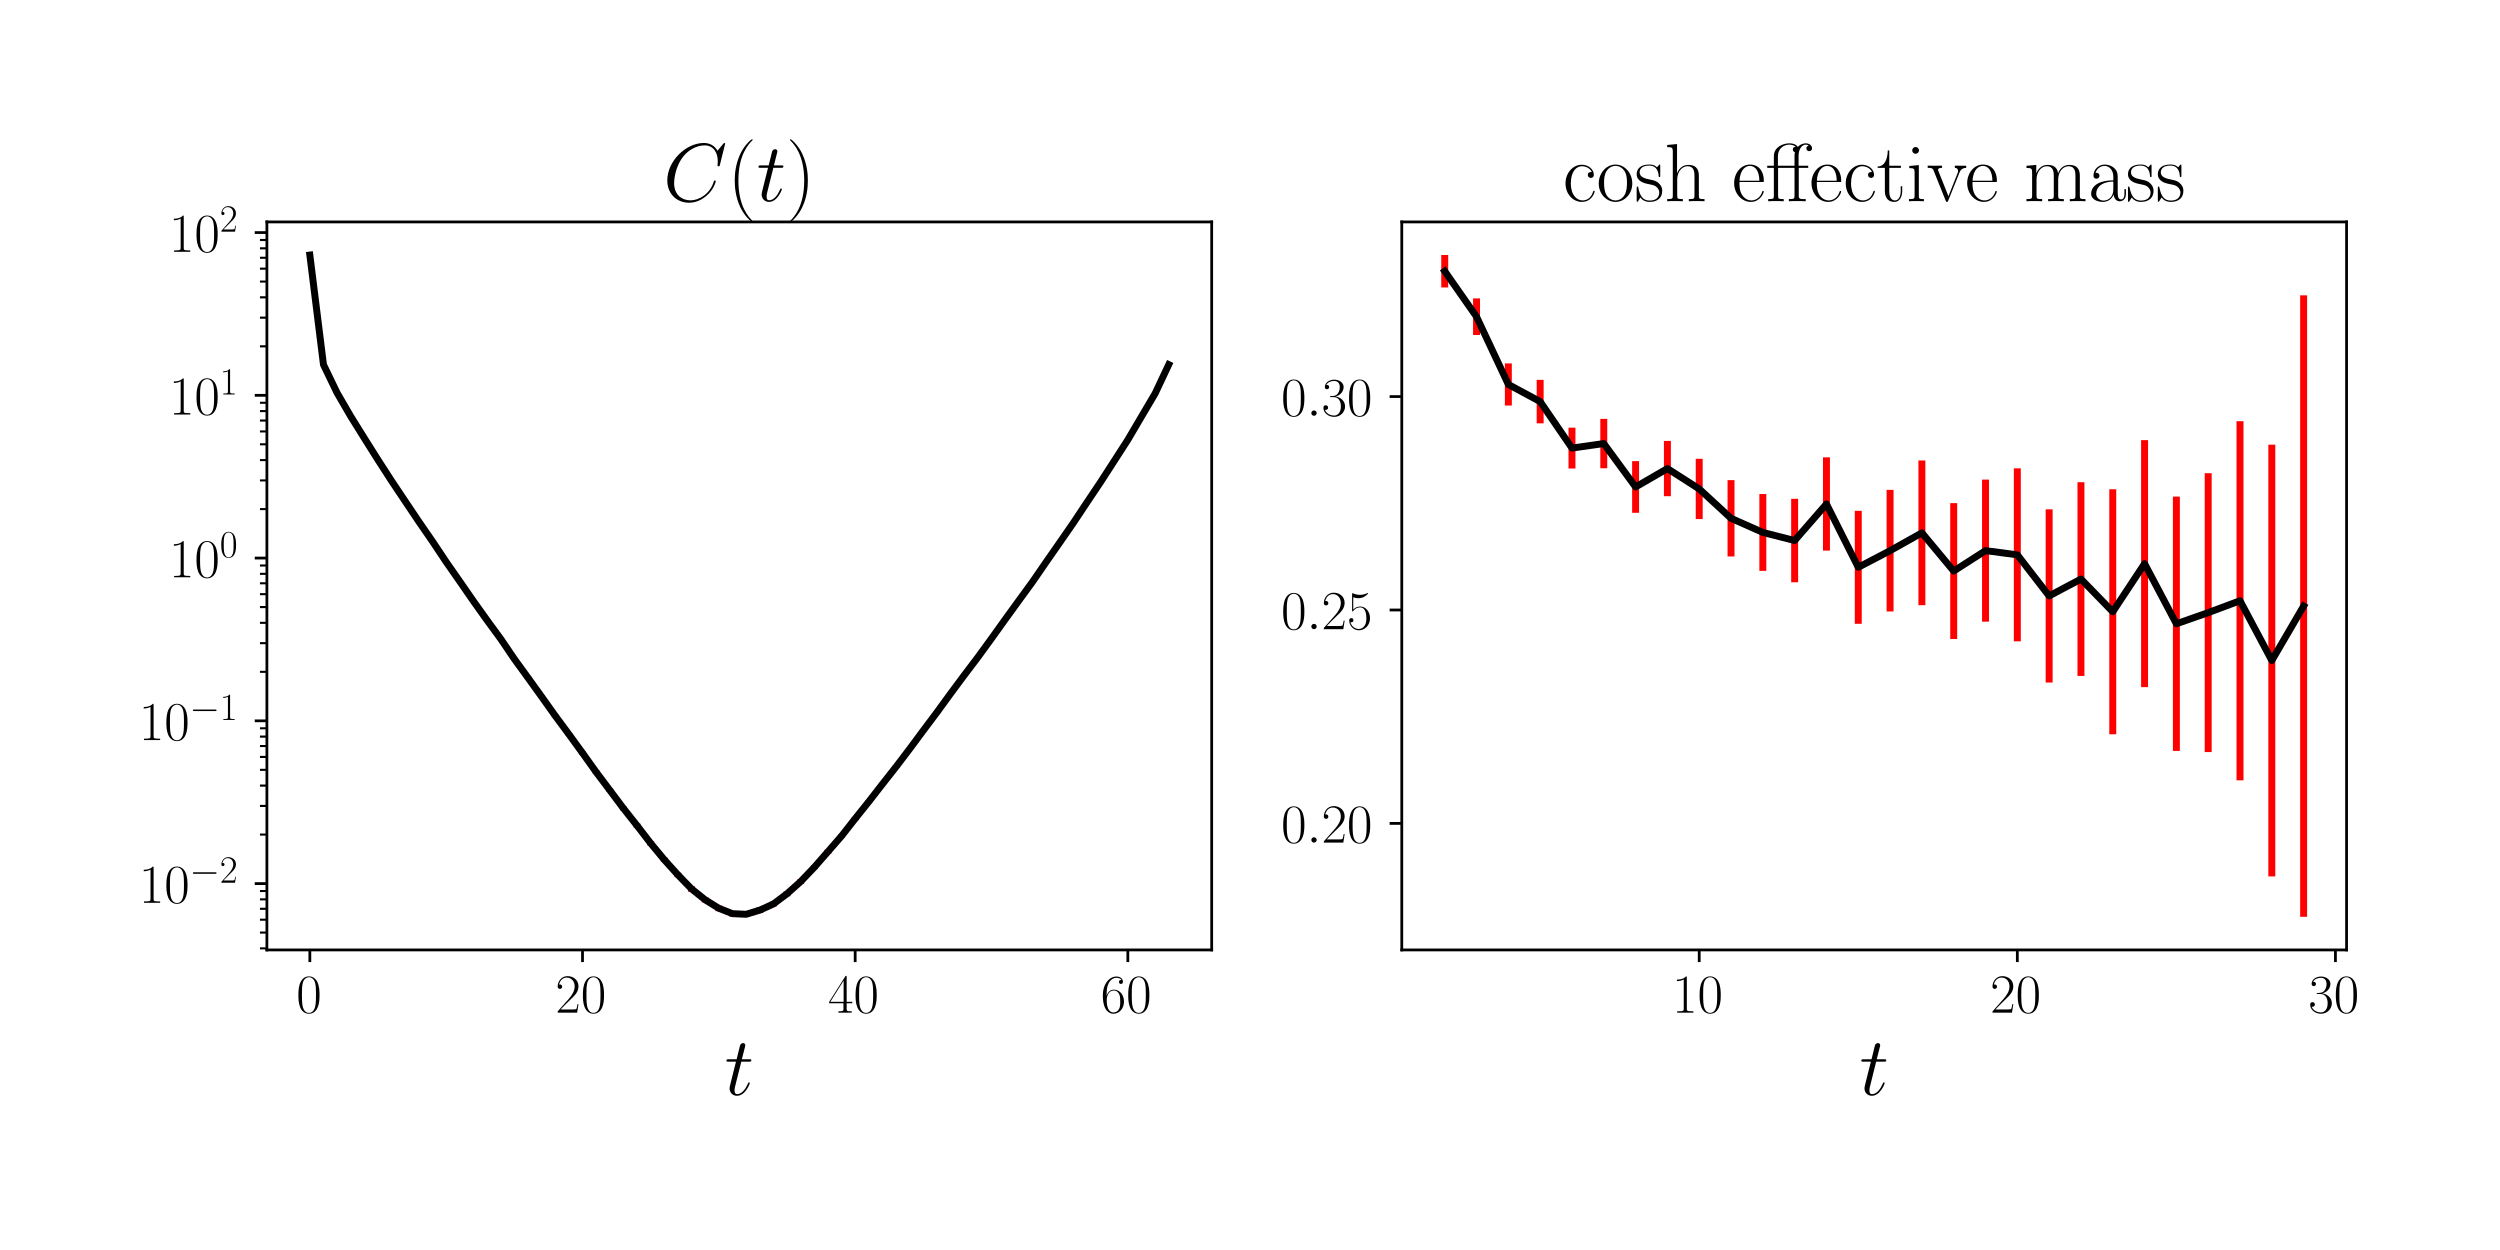 <?xml version="1.0" encoding="utf-8" standalone="no"?>
<!DOCTYPE svg PUBLIC "-//W3C//DTD SVG 1.1//EN"
  "http://www.w3.org/Graphics/SVG/1.1/DTD/svg11.dtd">
<!-- Created with matplotlib (https://matplotlib.org/) -->
<svg height="360pt" version="1.1" viewBox="0 0 720 360" width="720pt" xmlns="http://www.w3.org/2000/svg" xmlns:xlink="http://www.w3.org/1999/xlink">
 <defs>
  <style type="text/css">*{stroke-linecap:butt;stroke-linejoin:round;}</style>
 </defs>
 <g id="figure_1">
  <g id="patch_1">
   <path d="M 0 360 
L 720 360 
L 720 0 
L 0 0 
z
" style="fill:#ffffff;"/>
  </g>
  <g id="axes_1">
   <g id="patch_2">
    <path d="M 76.866 273.576 
L 348.965 273.576 
L 348.965 63.911 
L 76.866 63.911 
z
" style="fill:#ffffff;"/>
   </g>
   <g id="matplotlib.axis_1">
    <g id="xtick_1">
     <g id="line2d_1">
      <defs>
       <path d="M 0 0 
L 0 3.5 
" id="m5fdb157b3d" style="stroke:#000000;stroke-width:0.8;"/>
      </defs>
      <g>
       <use style="stroke:#000000;stroke-width:0.8;" x="89.234" xlink:href="#m5fdb157b3d" y="273.576"/>
      </g>
     </g>
     <g id="text_1">
      <!-- $\mathdefault{0}$ -->
      <g transform="translate(85.332 291.645)scale(0.16 -0.16)">
       <defs>
        <path d="M 42 31.641 
C 42 37.75 41.906 48.125 37.703 56.109 
C 34 63.109 28.094 65.594 22.906 65.594 
C 18.094 65.594 12 63.406 8.203 56.203 
C 4.203 48.719 3.797 39.438 3.797 31.641 
C 3.797 25.953 3.906 17.281 7 9.672 
C 11.297 -0.609 19 -2 22.906 -2 
C 27.5 -2 34.5 -0.109 38.594 9.375 
C 41.594 16.281 42 24.359 42 31.641 
z
M 22.906 -0.406 
C 16.5 -0.406 12.703 5.078 11.297 12.688 
C 10.203 18.562 10.203 27.156 10.203 32.75 
C 10.203 40.438 10.203 46.828 11.5 52.922 
C 13.406 61.391 19 64 22.906 64 
C 27 64 32.297 61.297 34.203 53.125 
C 35.5 47.438 35.594 40.734 35.594 32.75 
C 35.594 26.25 35.594 18.266 34.406 12.375 
C 32.297 1.484 26.406 -0.406 22.906 -0.406 
z
" id="CMR17-48"/>
       </defs>
       <use transform="scale(0.996)" xlink:href="#CMR17-48"/>
      </g>
     </g>
    </g>
    <g id="xtick_2">
     <g id="line2d_2">
      <g>
       <use style="stroke:#000000;stroke-width:0.8;" x="167.762" xlink:href="#m5fdb157b3d" y="273.576"/>
      </g>
     </g>
     <g id="text_2">
      <!-- $\mathdefault{20}$ -->
      <g transform="translate(159.958 291.645)scale(0.16 -0.16)">
       <defs>
        <path d="M 41.703 15.453 
L 39.906 15.453 
C 38.906 8.375 38.094 7.172 37.703 6.562 
C 37.203 5.766 30 5.766 28.594 5.766 
L 9.406 5.766 
C 13 9.672 20 16.75 28.5 24.953 
C 34.594 30.734 41.703 37.531 41.703 47.422 
C 41.703 59.219 32.297 66 21.797 66 
C 10.797 66 4.094 56.312 4.094 47.344 
C 4.094 43.438 7 42.938 8.203 42.938 
C 9.203 42.938 12.203 43.547 12.203 47.031 
C 12.203 50.109 9.594 51 8.203 51 
C 7.594 51 7 50.906 6.594 50.703 
C 8.5 59.219 14.297 63.406 20.406 63.406 
C 29.094 63.406 34.797 56.516 34.797 47.422 
C 34.797 38.734 29.703 31.25 24 24.75 
L 4.094 2.281 
L 4.094 0 
L 39.297 0 
z
" id="CMR17-50"/>
       </defs>
       <use transform="scale(0.996)" xlink:href="#CMR17-50"/>
       <use transform="translate(45.69 0)scale(0.996)" xlink:href="#CMR17-48"/>
      </g>
     </g>
    </g>
    <g id="xtick_3">
     <g id="line2d_3">
      <g>
       <use style="stroke:#000000;stroke-width:0.8;" x="246.29" xlink:href="#m5fdb157b3d" y="273.576"/>
      </g>
     </g>
     <g id="text_3">
      <!-- $\mathdefault{40}$ -->
      <g transform="translate(238.486 291.645)scale(0.16 -0.16)">
       <defs>
        <path d="M 33.594 64.406 
C 33.594 66.5 33.5 66.5 31.703 66.5 
L 2 19.594 
L 2 17 
L 27.797 17 
L 27.797 7.141 
C 27.797 3.5 27.594 2.5 20.594 2.5 
L 18.703 2.5 
L 18.703 0 
C 21.906 0 27.297 0 30.703 0 
C 34.094 0 39.5 0 42.703 0 
L 42.703 2.5 
L 40.797 2.5 
C 33.797 2.5 33.594 3.5 33.594 7.141 
L 33.594 17 
L 43.797 17 
L 43.797 19.594 
L 33.594 19.594 
z
M 28.094 57.859 
L 28.094 19.594 
L 4 19.594 
z
" id="CMR17-52"/>
       </defs>
       <use transform="scale(0.996)" xlink:href="#CMR17-52"/>
       <use transform="translate(45.69 0)scale(0.996)" xlink:href="#CMR17-48"/>
      </g>
     </g>
    </g>
    <g id="xtick_4">
     <g id="line2d_4">
      <g>
       <use style="stroke:#000000;stroke-width:0.8;" x="324.818" xlink:href="#m5fdb157b3d" y="273.576"/>
      </g>
     </g>
     <g id="text_4">
      <!-- $\mathdefault{60}$ -->
      <g transform="translate(317.014 291.645)scale(0.16 -0.16)">
       <defs>
        <path d="M 10.594 34 
C 10.594 57.656 21.797 63 28.297 63 
C 30.406 63 35.5 62.641 37.5 59 
C 35.906 59 32.906 59 32.906 55.516 
C 32.906 52.828 35.094 51.922 36.5 51.922 
C 37.406 51.922 40.094 52.312 40.094 55.625 
C 40.094 61.781 35.094 65.297 28.203 65.297 
C 16.297 65.297 3.797 52.969 3.797 31 
C 3.797 3.953 15.094 -2 23.094 -2 
C 32.797 -2 42 6.672 42 20.047 
C 42 32.516 33.906 41.594 23.703 41.594 
C 17.594 41.594 13.094 37.609 10.594 30.625 
z
M 23.094 0.391 
C 10.797 0.391 10.797 18.75 10.797 22.438 
C 10.797 29.625 14.203 40 23.5 40 
C 25.203 40 30.094 40 33.406 33.125 
C 35.203 29.219 35.203 25.141 35.203 20.141 
C 35.203 14.75 35.203 10.781 33.094 6.781 
C 30.906 2.672 27.703 0.391 23.094 0.391 
z
" id="CMR17-54"/>
       </defs>
       <use transform="scale(0.996)" xlink:href="#CMR17-54"/>
       <use transform="translate(45.69 0)scale(0.996)" xlink:href="#CMR17-48"/>
      </g>
     </g>
    </g>
    <g id="text_5">
     <!-- $t$ -->
     <g transform="translate(208.688 315.349)scale(0.24 -0.24)">
      <defs>
       <path d="M 20.094 40.094 
L 29.297 40.094 
C 31.203 40.094 32.203 40.094 32.203 41.891 
C 32.203 43 31.594 43 29.594 43 
L 20.797 43 
L 24.5 57.688 
C 24.906 59.078 24.906 59.281 24.906 60 
C 24.906 61.609 23.594 62.5 22.297 62.5 
C 21.5 62.5 19.203 62.203 18.406 58.984 
L 14.5 43 
L 5.094 43 
C 3.094 43 2.203 43 2.203 41.094 
C 2.203 40.094 2.906 40.094 4.797 40.094 
L 13.703 40.094 
L 7.094 13.766 
C 6.297 10.281 6 9.281 6 7.984 
C 6 3.297 9.297 -1 14.906 -1 
C 25 -1 30.406 13.562 30.406 14.25 
C 30.406 14.859 30 15.156 29.406 15.156 
C 29.203 15.156 28.797 15.156 28.594 14.75 
C 28.5 14.656 28.406 14.547 27.703 12.953 
C 25.594 7.984 21 1 15.203 1 
C 12.203 1 12 3.5 12 5.688 
C 12 5.781 12 7.688 12.297 8.875 
z
" id="CMMI12-116"/>
      </defs>
      <use transform="scale(0.996)" xlink:href="#CMMI12-116"/>
     </g>
    </g>
   </g>
   <g id="matplotlib.axis_2">
    <g id="ytick_1">
     <g id="line2d_5">
      <defs>
       <path d="M 0 0 
L -3.5 0 
" id="mc73fe994da" style="stroke:#000000;stroke-width:0.8;"/>
      </defs>
      <g>
       <use style="stroke:#000000;stroke-width:0.8;" x="76.866" xlink:href="#mc73fe994da" y="254.472"/>
      </g>
     </g>
     <g id="text_6">
      <!-- $\mathdefault{10^{-2}}$ -->
      <g transform="translate(40 260.007)scale(0.16 -0.16)">
       <defs>
        <path d="M 26.594 63.406 
C 26.594 65.5 26.5 65.5 25.094 65.5 
C 21.203 61.188 15.297 59.797 9.703 59.797 
C 9.406 59.797 8.906 59.797 8.797 59.5 
C 8.703 59.297 8.703 59.094 8.703 57 
C 11.797 57 17 57.594 21 59.984 
L 21 7.203 
C 21 3.688 20.797 2.5 12.203 2.5 
L 9.203 2.5 
L 9.203 0 
C 14 0 19 0 23.797 0 
C 28.594 0 33.594 0 38.406 0 
L 38.406 2.5 
L 35.406 2.5 
C 26.797 2.5 26.594 3.594 26.594 7.156 
z
" id="CMR17-49"/>
        <path d="M 65.906 23 
C 67.594 23 69.406 23 69.406 25 
C 69.406 27 67.594 27 65.906 27 
L 11.797 27 
C 10.094 27 8.297 27 8.297 25 
C 8.297 23 10.094 23 11.797 23 
z
" id="CMSY10-0"/>
       </defs>
       <use transform="scale(0.996)" xlink:href="#CMR17-49"/>
       <use transform="translate(45.69 0)scale(0.996)" xlink:href="#CMR17-48"/>
       <use transform="translate(91.381 36.154)scale(0.697)" xlink:href="#CMSY10-0"/>
       <use transform="translate(145.622 36.154)scale(0.697)" xlink:href="#CMR17-50"/>
      </g>
     </g>
    </g>
    <g id="ytick_2">
     <g id="line2d_6">
      <g>
       <use style="stroke:#000000;stroke-width:0.8;" x="76.866" xlink:href="#mc73fe994da" y="207.599"/>
      </g>
     </g>
     <g id="text_7">
      <!-- $\mathdefault{10^{-1}}$ -->
      <g transform="translate(40 213.134)scale(0.16 -0.16)">
       <use transform="scale(0.996)" xlink:href="#CMR17-49"/>
       <use transform="translate(45.69 0)scale(0.996)" xlink:href="#CMR17-48"/>
       <use transform="translate(91.381 36.154)scale(0.697)" xlink:href="#CMSY10-0"/>
       <use transform="translate(145.622 36.154)scale(0.697)" xlink:href="#CMR17-49"/>
      </g>
     </g>
    </g>
    <g id="ytick_3">
     <g id="line2d_7">
      <g>
       <use style="stroke:#000000;stroke-width:0.8;" x="76.866" xlink:href="#mc73fe994da" y="160.725"/>
      </g>
     </g>
     <g id="text_8">
      <!-- $\mathdefault{10^{0}}$ -->
      <g transform="translate(48.679 166.26)scale(0.16 -0.16)">
       <use transform="scale(0.996)" xlink:href="#CMR17-49"/>
       <use transform="translate(45.69 0)scale(0.996)" xlink:href="#CMR17-48"/>
       <use transform="translate(91.381 36.154)scale(0.697)" xlink:href="#CMR17-48"/>
      </g>
     </g>
    </g>
    <g id="ytick_4">
     <g id="line2d_8">
      <g>
       <use style="stroke:#000000;stroke-width:0.8;" x="76.866" xlink:href="#mc73fe994da" y="113.851"/>
      </g>
     </g>
     <g id="text_9">
      <!-- $\mathdefault{10^{1}}$ -->
      <g transform="translate(48.679 119.386)scale(0.16 -0.16)">
       <use transform="scale(0.996)" xlink:href="#CMR17-49"/>
       <use transform="translate(45.69 0)scale(0.996)" xlink:href="#CMR17-48"/>
       <use transform="translate(91.381 36.154)scale(0.697)" xlink:href="#CMR17-49"/>
      </g>
     </g>
    </g>
    <g id="ytick_5">
     <g id="line2d_9">
      <g>
       <use style="stroke:#000000;stroke-width:0.8;" x="76.866" xlink:href="#mc73fe994da" y="66.978"/>
      </g>
     </g>
     <g id="text_10">
      <!-- $\mathdefault{10^{2}}$ -->
      <g transform="translate(48.679 72.512)scale(0.16 -0.16)">
       <use transform="scale(0.996)" xlink:href="#CMR17-49"/>
       <use transform="translate(45.69 0)scale(0.996)" xlink:href="#CMR17-48"/>
       <use transform="translate(91.381 36.154)scale(0.697)" xlink:href="#CMR17-50"/>
      </g>
     </g>
    </g>
    <g id="ytick_6">
     <g id="line2d_10">
      <defs>
       <path d="M 0 0 
L -2 0 
" id="mf870d6b261" style="stroke:#000000;stroke-width:0.6;"/>
      </defs>
      <g>
       <use style="stroke:#000000;stroke-width:0.6;" x="76.866" xlink:href="#mf870d6b261" y="273.125"/>
      </g>
     </g>
    </g>
    <g id="ytick_7">
     <g id="line2d_11">
      <g>
       <use style="stroke:#000000;stroke-width:0.6;" x="76.866" xlink:href="#mf870d6b261" y="268.583"/>
      </g>
     </g>
    </g>
    <g id="ytick_8">
     <g id="line2d_12">
      <g>
       <use style="stroke:#000000;stroke-width:0.6;" x="76.866" xlink:href="#mf870d6b261" y="264.871"/>
      </g>
     </g>
    </g>
    <g id="ytick_9">
     <g id="line2d_13">
      <g>
       <use style="stroke:#000000;stroke-width:0.6;" x="76.866" xlink:href="#mf870d6b261" y="261.733"/>
      </g>
     </g>
    </g>
    <g id="ytick_10">
     <g id="line2d_14">
      <g>
       <use style="stroke:#000000;stroke-width:0.6;" x="76.866" xlink:href="#mf870d6b261" y="259.015"/>
      </g>
     </g>
    </g>
    <g id="ytick_11">
     <g id="line2d_15">
      <g>
       <use style="stroke:#000000;stroke-width:0.6;" x="76.866" xlink:href="#mf870d6b261" y="256.617"/>
      </g>
     </g>
    </g>
    <g id="ytick_12">
     <g id="line2d_16">
      <g>
       <use style="stroke:#000000;stroke-width:0.6;" x="76.866" xlink:href="#mf870d6b261" y="240.362"/>
      </g>
     </g>
    </g>
    <g id="ytick_13">
     <g id="line2d_17">
      <g>
       <use style="stroke:#000000;stroke-width:0.6;" x="76.866" xlink:href="#mf870d6b261" y="232.108"/>
      </g>
     </g>
    </g>
    <g id="ytick_14">
     <g id="line2d_18">
      <g>
       <use style="stroke:#000000;stroke-width:0.6;" x="76.866" xlink:href="#mf870d6b261" y="226.252"/>
      </g>
     </g>
    </g>
    <g id="ytick_15">
     <g id="line2d_19">
      <g>
       <use style="stroke:#000000;stroke-width:0.6;" x="76.866" xlink:href="#mf870d6b261" y="221.709"/>
      </g>
     </g>
    </g>
    <g id="ytick_16">
     <g id="line2d_20">
      <g>
       <use style="stroke:#000000;stroke-width:0.6;" x="76.866" xlink:href="#mf870d6b261" y="217.998"/>
      </g>
     </g>
    </g>
    <g id="ytick_17">
     <g id="line2d_21">
      <g>
       <use style="stroke:#000000;stroke-width:0.6;" x="76.866" xlink:href="#mf870d6b261" y="214.86"/>
      </g>
     </g>
    </g>
    <g id="ytick_18">
     <g id="line2d_22">
      <g>
       <use style="stroke:#000000;stroke-width:0.6;" x="76.866" xlink:href="#mf870d6b261" y="212.141"/>
      </g>
     </g>
    </g>
    <g id="ytick_19">
     <g id="line2d_23">
      <g>
       <use style="stroke:#000000;stroke-width:0.6;" x="76.866" xlink:href="#mf870d6b261" y="209.744"/>
      </g>
     </g>
    </g>
    <g id="ytick_20">
     <g id="line2d_24">
      <g>
       <use style="stroke:#000000;stroke-width:0.6;" x="76.866" xlink:href="#mf870d6b261" y="193.488"/>
      </g>
     </g>
    </g>
    <g id="ytick_21">
     <g id="line2d_25">
      <g>
       <use style="stroke:#000000;stroke-width:0.6;" x="76.866" xlink:href="#mf870d6b261" y="185.234"/>
      </g>
     </g>
    </g>
    <g id="ytick_22">
     <g id="line2d_26">
      <g>
       <use style="stroke:#000000;stroke-width:0.6;" x="76.866" xlink:href="#mf870d6b261" y="179.378"/>
      </g>
     </g>
    </g>
    <g id="ytick_23">
     <g id="line2d_27">
      <g>
       <use style="stroke:#000000;stroke-width:0.6;" x="76.866" xlink:href="#mf870d6b261" y="174.835"/>
      </g>
     </g>
    </g>
    <g id="ytick_24">
     <g id="line2d_28">
      <g>
       <use style="stroke:#000000;stroke-width:0.6;" x="76.866" xlink:href="#mf870d6b261" y="171.124"/>
      </g>
     </g>
    </g>
    <g id="ytick_25">
     <g id="line2d_29">
      <g>
       <use style="stroke:#000000;stroke-width:0.6;" x="76.866" xlink:href="#mf870d6b261" y="167.986"/>
      </g>
     </g>
    </g>
    <g id="ytick_26">
     <g id="line2d_30">
      <g>
       <use style="stroke:#000000;stroke-width:0.6;" x="76.866" xlink:href="#mf870d6b261" y="165.268"/>
      </g>
     </g>
    </g>
    <g id="ytick_27">
     <g id="line2d_31">
      <g>
       <use style="stroke:#000000;stroke-width:0.6;" x="76.866" xlink:href="#mf870d6b261" y="162.87"/>
      </g>
     </g>
    </g>
    <g id="ytick_28">
     <g id="line2d_32">
      <g>
       <use style="stroke:#000000;stroke-width:0.6;" x="76.866" xlink:href="#mf870d6b261" y="146.615"/>
      </g>
     </g>
    </g>
    <g id="ytick_29">
     <g id="line2d_33">
      <g>
       <use style="stroke:#000000;stroke-width:0.6;" x="76.866" xlink:href="#mf870d6b261" y="138.361"/>
      </g>
     </g>
    </g>
    <g id="ytick_30">
     <g id="line2d_34">
      <g>
       <use style="stroke:#000000;stroke-width:0.6;" x="76.866" xlink:href="#mf870d6b261" y="132.504"/>
      </g>
     </g>
    </g>
    <g id="ytick_31">
     <g id="line2d_35">
      <g>
       <use style="stroke:#000000;stroke-width:0.6;" x="76.866" xlink:href="#mf870d6b261" y="127.962"/>
      </g>
     </g>
    </g>
    <g id="ytick_32">
     <g id="line2d_36">
      <g>
       <use style="stroke:#000000;stroke-width:0.6;" x="76.866" xlink:href="#mf870d6b261" y="124.25"/>
      </g>
     </g>
    </g>
    <g id="ytick_33">
     <g id="line2d_37">
      <g>
       <use style="stroke:#000000;stroke-width:0.6;" x="76.866" xlink:href="#mf870d6b261" y="121.112"/>
      </g>
     </g>
    </g>
    <g id="ytick_34">
     <g id="line2d_38">
      <g>
       <use style="stroke:#000000;stroke-width:0.6;" x="76.866" xlink:href="#mf870d6b261" y="118.394"/>
      </g>
     </g>
    </g>
    <g id="ytick_35">
     <g id="line2d_39">
      <g>
       <use style="stroke:#000000;stroke-width:0.6;" x="76.866" xlink:href="#mf870d6b261" y="115.996"/>
      </g>
     </g>
    </g>
    <g id="ytick_36">
     <g id="line2d_40">
      <g>
       <use style="stroke:#000000;stroke-width:0.6;" x="76.866" xlink:href="#mf870d6b261" y="99.741"/>
      </g>
     </g>
    </g>
    <g id="ytick_37">
     <g id="line2d_41">
      <g>
       <use style="stroke:#000000;stroke-width:0.6;" x="76.866" xlink:href="#mf870d6b261" y="91.487"/>
      </g>
     </g>
    </g>
    <g id="ytick_38">
     <g id="line2d_42">
      <g>
       <use style="stroke:#000000;stroke-width:0.6;" x="76.866" xlink:href="#mf870d6b261" y="85.631"/>
      </g>
     </g>
    </g>
    <g id="ytick_39">
     <g id="line2d_43">
      <g>
       <use style="stroke:#000000;stroke-width:0.6;" x="76.866" xlink:href="#mf870d6b261" y="81.088"/>
      </g>
     </g>
    </g>
    <g id="ytick_40">
     <g id="line2d_44">
      <g>
       <use style="stroke:#000000;stroke-width:0.6;" x="76.866" xlink:href="#mf870d6b261" y="77.376"/>
      </g>
     </g>
    </g>
    <g id="ytick_41">
     <g id="line2d_45">
      <g>
       <use style="stroke:#000000;stroke-width:0.6;" x="76.866" xlink:href="#mf870d6b261" y="74.238"/>
      </g>
     </g>
    </g>
    <g id="ytick_42">
     <g id="line2d_46">
      <g>
       <use style="stroke:#000000;stroke-width:0.6;" x="76.866" xlink:href="#mf870d6b261" y="71.52"/>
      </g>
     </g>
    </g>
    <g id="ytick_43">
     <g id="line2d_47">
      <g>
       <use style="stroke:#000000;stroke-width:0.6;" x="76.866" xlink:href="#mf870d6b261" y="69.122"/>
      </g>
     </g>
    </g>
   </g>
   <g id="LineCollection_1">
    <path clip-path="url(#p6ca8580565)" d="M 89.234 73.473 
L 89.234 73.441 
" style="fill:none;stroke:#ff0000;stroke-width:2;"/>
    <path clip-path="url(#p6ca8580565)" d="M 93.16 105.091 
L 93.16 104.949 
" style="fill:none;stroke:#ff0000;stroke-width:2;"/>
    <path clip-path="url(#p6ca8580565)" d="M 97.087 113.229 
L 97.087 113.088 
" style="fill:none;stroke:#ff0000;stroke-width:2;"/>
    <path clip-path="url(#p6ca8580565)" d="M 101.013 119.992 
L 101.013 119.845 
" style="fill:none;stroke:#ff0000;stroke-width:2;"/>
    <path clip-path="url(#p6ca8580565)" d="M 104.939 126.304 
L 104.939 126.13 
" style="fill:none;stroke:#ff0000;stroke-width:2;"/>
    <path clip-path="url(#p6ca8580565)" d="M 108.866 132.553 
L 108.866 132.351 
" style="fill:none;stroke:#ff0000;stroke-width:2;"/>
    <path clip-path="url(#p6ca8580565)" d="M 112.792 138.624 
L 112.792 138.446 
" style="fill:none;stroke:#ff0000;stroke-width:2;"/>
    <path clip-path="url(#p6ca8580565)" d="M 116.719 144.513 
L 116.719 144.293 
" style="fill:none;stroke:#ff0000;stroke-width:2;"/>
    <path clip-path="url(#p6ca8580565)" d="M 120.645 150.381 
L 120.645 150.131 
" style="fill:none;stroke:#ff0000;stroke-width:2;"/>
    <path clip-path="url(#p6ca8580565)" d="M 124.571 156.072 
L 124.571 155.803 
" style="fill:none;stroke:#ff0000;stroke-width:2;"/>
    <path clip-path="url(#p6ca8580565)" d="M 128.498 161.968 
L 128.498 161.695 
" style="fill:none;stroke:#ff0000;stroke-width:2;"/>
    <path clip-path="url(#p6ca8580565)" d="M 132.424 167.634 
L 132.424 167.29 
" style="fill:none;stroke:#ff0000;stroke-width:2;"/>
    <path clip-path="url(#p6ca8580565)" d="M 136.351 173.323 
L 136.351 172.944 
" style="fill:none;stroke:#ff0000;stroke-width:2;"/>
    <path clip-path="url(#p6ca8580565)" d="M 140.277 178.827 
L 140.277 178.45 
" style="fill:none;stroke:#ff0000;stroke-width:2;"/>
    <path clip-path="url(#p6ca8580565)" d="M 144.203 184.238 
L 144.203 183.752 
" style="fill:none;stroke:#ff0000;stroke-width:2;"/>
    <path clip-path="url(#p6ca8580565)" d="M 148.13 190.06 
L 148.13 189.519 
" style="fill:none;stroke:#ff0000;stroke-width:2;"/>
    <path clip-path="url(#p6ca8580565)" d="M 152.056 195.507 
L 152.056 194.878 
" style="fill:none;stroke:#ff0000;stroke-width:2;"/>
    <path clip-path="url(#p6ca8580565)" d="M 155.983 201.016 
L 155.983 200.289 
" style="fill:none;stroke:#ff0000;stroke-width:2;"/>
    <path clip-path="url(#p6ca8580565)" d="M 159.909 206.572 
L 159.909 205.744 
" style="fill:none;stroke:#ff0000;stroke-width:2;"/>
    <path clip-path="url(#p6ca8580565)" d="M 163.835 211.823 
L 163.835 211.1 
" style="fill:none;stroke:#ff0000;stroke-width:2;"/>
    <path clip-path="url(#p6ca8580565)" d="M 167.762 217.335 
L 167.762 216.395 
" style="fill:none;stroke:#ff0000;stroke-width:2;"/>
    <path clip-path="url(#p6ca8580565)" d="M 171.688 222.813 
L 171.688 221.902 
" style="fill:none;stroke:#ff0000;stroke-width:2;"/>
    <path clip-path="url(#p6ca8580565)" d="M 175.615 228.045 
L 175.615 227.109 
" style="fill:none;stroke:#ff0000;stroke-width:2;"/>
    <path clip-path="url(#p6ca8580565)" d="M 179.541 233.391 
L 179.541 232.24 
" style="fill:none;stroke:#ff0000;stroke-width:2;"/>
    <path clip-path="url(#p6ca8580565)" d="M 183.467 238.368 
L 183.467 237.189 
" style="fill:none;stroke:#ff0000;stroke-width:2;"/>
    <path clip-path="url(#p6ca8580565)" d="M 187.394 243.49 
L 187.394 242.258 
" style="fill:none;stroke:#ff0000;stroke-width:2;"/>
    <path clip-path="url(#p6ca8580565)" d="M 191.32 248.234 
L 191.32 246.996 
" style="fill:none;stroke:#ff0000;stroke-width:2;"/>
    <path clip-path="url(#p6ca8580565)" d="M 195.247 252.633 
L 195.247 251.323 
" style="fill:none;stroke:#ff0000;stroke-width:2;"/>
    <path clip-path="url(#p6ca8580565)" d="M 199.173 256.818 
L 199.173 255.24 
" style="fill:none;stroke:#ff0000;stroke-width:2;"/>
    <path clip-path="url(#p6ca8580565)" d="M 203.099 259.886 
L 203.099 258.441 
" style="fill:none;stroke:#ff0000;stroke-width:2;"/>
    <path clip-path="url(#p6ca8580565)" d="M 207.026 262.401 
L 207.026 260.816 
" style="fill:none;stroke:#ff0000;stroke-width:2;"/>
    <path clip-path="url(#p6ca8580565)" d="M 210.952 263.933 
L 210.952 262.364 
" style="fill:none;stroke:#ff0000;stroke-width:2;"/>
    <path clip-path="url(#p6ca8580565)" d="M 214.879 264.046 
L 214.879 262.609 
" style="fill:none;stroke:#ff0000;stroke-width:2;"/>
    <path clip-path="url(#p6ca8580565)" d="M 218.805 262.966 
L 218.805 261.321 
" style="fill:none;stroke:#ff0000;stroke-width:2;"/>
    <path clip-path="url(#p6ca8580565)" d="M 222.731 261.067 
L 222.731 259.654 
" style="fill:none;stroke:#ff0000;stroke-width:2;"/>
    <path clip-path="url(#p6ca8580565)" d="M 226.658 258.117 
L 226.658 256.717 
" style="fill:none;stroke:#ff0000;stroke-width:2;"/>
    <path clip-path="url(#p6ca8580565)" d="M 230.584 254.555 
L 230.584 253.253 
" style="fill:none;stroke:#ff0000;stroke-width:2;"/>
    <path clip-path="url(#p6ca8580565)" d="M 234.511 250.336 
L 234.511 249.234 
" style="fill:none;stroke:#ff0000;stroke-width:2;"/>
    <path clip-path="url(#p6ca8580565)" d="M 238.437 245.852 
L 238.437 244.751 
" style="fill:none;stroke:#ff0000;stroke-width:2;"/>
    <path clip-path="url(#p6ca8580565)" d="M 242.363 241.31 
L 242.363 240.265 
" style="fill:none;stroke:#ff0000;stroke-width:2;"/>
    <path clip-path="url(#p6ca8580565)" d="M 246.29 236.249 
L 246.29 235.305 
" style="fill:none;stroke:#ff0000;stroke-width:2;"/>
    <path clip-path="url(#p6ca8580565)" d="M 250.216 231.293 
L 250.216 230.46 
" style="fill:none;stroke:#ff0000;stroke-width:2;"/>
    <path clip-path="url(#p6ca8580565)" d="M 254.143 226.187 
L 254.143 225.454 
" style="fill:none;stroke:#ff0000;stroke-width:2;"/>
    <path clip-path="url(#p6ca8580565)" d="M 258.069 221.195 
L 258.069 220.464 
" style="fill:none;stroke:#ff0000;stroke-width:2;"/>
    <path clip-path="url(#p6ca8580565)" d="M 261.995 215.996 
L 261.995 215.354 
" style="fill:none;stroke:#ff0000;stroke-width:2;"/>
    <path clip-path="url(#p6ca8580565)" d="M 265.922 210.652 
L 265.922 210.091 
" style="fill:none;stroke:#ff0000;stroke-width:2;"/>
    <path clip-path="url(#p6ca8580565)" d="M 269.848 205.427 
L 269.848 204.867 
" style="fill:none;stroke:#ff0000;stroke-width:2;"/>
    <path clip-path="url(#p6ca8580565)" d="M 273.775 199.993 
L 273.775 199.507 
" style="fill:none;stroke:#ff0000;stroke-width:2;"/>
    <path clip-path="url(#p6ca8580565)" d="M 277.701 194.68 
L 277.701 194.26 
" style="fill:none;stroke:#ff0000;stroke-width:2;"/>
    <path clip-path="url(#p6ca8580565)" d="M 281.627 189.48 
L 281.627 189.098 
" style="fill:none;stroke:#ff0000;stroke-width:2;"/>
    <path clip-path="url(#p6ca8580565)" d="M 285.554 184.064 
L 285.554 183.722 
" style="fill:none;stroke:#ff0000;stroke-width:2;"/>
    <path clip-path="url(#p6ca8580565)" d="M 289.48 178.583 
L 289.48 178.239 
" style="fill:none;stroke:#ff0000;stroke-width:2;"/>
    <path clip-path="url(#p6ca8580565)" d="M 293.407 173.161 
L 293.407 172.835 
" style="fill:none;stroke:#ff0000;stroke-width:2;"/>
    <path clip-path="url(#p6ca8580565)" d="M 297.333 167.77 
L 297.333 167.465 
" style="fill:none;stroke:#ff0000;stroke-width:2;"/>
    <path clip-path="url(#p6ca8580565)" d="M 301.259 162.047 
L 301.259 161.782 
" style="fill:none;stroke:#ff0000;stroke-width:2;"/>
    <path clip-path="url(#p6ca8580565)" d="M 305.186 156.415 
L 305.186 156.15 
" style="fill:none;stroke:#ff0000;stroke-width:2;"/>
    <path clip-path="url(#p6ca8580565)" d="M 309.112 150.743 
L 309.112 150.482 
" style="fill:none;stroke:#ff0000;stroke-width:2;"/>
    <path clip-path="url(#p6ca8580565)" d="M 313.039 144.8 
L 313.039 144.599 
" style="fill:none;stroke:#ff0000;stroke-width:2;"/>
    <path clip-path="url(#p6ca8580565)" d="M 316.965 138.95 
L 316.965 138.738 
" style="fill:none;stroke:#ff0000;stroke-width:2;"/>
    <path clip-path="url(#p6ca8580565)" d="M 320.892 132.856 
L 320.892 132.667 
" style="fill:none;stroke:#ff0000;stroke-width:2;"/>
    <path clip-path="url(#p6ca8580565)" d="M 324.818 126.755 
L 324.818 126.58 
" style="fill:none;stroke:#ff0000;stroke-width:2;"/>
    <path clip-path="url(#p6ca8580565)" d="M 328.744 120.072 
L 328.744 119.903 
" style="fill:none;stroke:#ff0000;stroke-width:2;"/>
    <path clip-path="url(#p6ca8580565)" d="M 332.671 113.424 
L 332.671 113.253 
" style="fill:none;stroke:#ff0000;stroke-width:2;"/>
    <path clip-path="url(#p6ca8580565)" d="M 336.597 105.087 
L 336.597 104.941 
" style="fill:none;stroke:#ff0000;stroke-width:2;"/>
   </g>
   <g id="line2d_48">
    <path clip-path="url(#p6ca8580565)" d="M 89.234 73.457 
L 93.16 105.02 
L 97.087 113.159 
L 101.013 119.918 
L 104.939 126.217 
L 108.866 132.452 
L 112.792 138.535 
L 116.719 144.402 
L 120.645 150.256 
L 124.571 155.937 
L 128.498 161.831 
L 132.424 167.461 
L 136.351 173.133 
L 140.277 178.638 
L 144.203 183.994 
L 148.13 189.788 
L 152.056 195.19 
L 155.983 200.649 
L 159.909 206.154 
L 163.835 211.458 
L 167.762 216.86 
L 171.688 222.352 
L 175.615 227.572 
L 179.541 232.807 
L 183.467 237.77 
L 187.394 242.865 
L 191.32 247.606 
L 195.247 251.967 
L 199.173 256.013 
L 203.099 259.151 
L 207.026 261.593 
L 210.952 263.133 
L 214.879 263.315 
L 218.805 262.127 
L 222.731 260.349 
L 226.658 257.405 
L 230.584 253.894 
L 234.511 249.777 
L 238.437 245.294 
L 242.363 240.781 
L 246.29 235.772 
L 250.216 230.872 
L 254.143 225.817 
L 258.069 220.826 
L 261.995 215.672 
L 265.922 210.37 
L 269.848 205.145 
L 273.775 199.748 
L 277.701 194.469 
L 281.627 189.288 
L 285.554 183.893 
L 289.48 178.41 
L 293.407 172.997 
L 297.333 167.617 
L 301.259 161.914 
L 305.186 156.282 
L 309.112 150.612 
L 313.039 144.699 
L 316.965 138.844 
L 320.892 132.761 
L 324.818 126.667 
L 328.744 119.988 
L 332.671 113.338 
L 336.597 105.014 
" style="fill:none;stroke:#000000;stroke-linecap:square;stroke-width:2;"/>
   </g>
   <g id="patch_3">
    <path d="M 76.866 273.576 
L 76.866 63.911 
" style="fill:none;stroke:#000000;stroke-linecap:square;stroke-linejoin:miter;stroke-width:0.8;"/>
   </g>
   <g id="patch_4">
    <path d="M 348.965 273.576 
L 348.965 63.911 
" style="fill:none;stroke:#000000;stroke-linecap:square;stroke-linejoin:miter;stroke-width:0.8;"/>
   </g>
   <g id="patch_5">
    <path d="M 76.866 273.576 
L 348.965 273.576 
" style="fill:none;stroke:#000000;stroke-linecap:square;stroke-linejoin:miter;stroke-width:0.8;"/>
   </g>
   <g id="patch_6">
    <path d="M 76.866 63.911 
L 348.965 63.911 
" style="fill:none;stroke:#000000;stroke-linecap:square;stroke-linejoin:miter;stroke-width:0.8;"/>
   </g>
   <g id="text_11">
    <!-- $C(t)$ -->
    <g transform="translate(190.987 57.911)scale(0.24 -0.24)">
     <defs>
      <path d="M 74.703 69.109 
C 74.703 70 74 70 73.797 70 
C 73.594 70 73.203 70 72.406 69 
L 65.5 60.656 
C 62 66.625 56.5 70 49 70 
C 27.406 70 5 48.25 5 24.922 
C 5 8.328 16.703 -2 31.297 -2 
C 39.297 -2 46.297 1.375 52.094 6.25 
C 60.797 13.484 63.406 23.141 63.406 23.922 
C 63.406 24.812 62.594 24.812 62.297 24.812 
C 61.406 24.812 61.297 24.219 61.094 23.812 
C 56.5 8.344 43 0.891 33 0.891 
C 22.406 0.891 13.203 7.641 13.203 21.734 
C 13.203 24.922 14.203 42.188 25.5 55.188 
C 31 61.547 40.406 67.109 49.906 67.109 
C 60.906 67.109 65.797 58.078 65.797 47.938 
C 65.797 45.359 65.5 43.188 65.5 42.781 
C 65.5 41.891 66.5 41.891 66.797 41.891 
C 67.906 41.891 68 41.984 68.406 43.766 
z
" id="CMMI12-67"/>
      <path d="M 30.594 -24.391 
C 30.594 -24.297 30.594 -24.094 30.297 -23.797 
C 25.703 -19.125 13.406 -6.359 13.406 24.703 
C 13.406 55.766 25.5 68.422 30.406 73.391 
C 30.406 73.5 30.594 73.703 30.594 74 
C 30.594 74.297 30.297 74.5 29.906 74.5 
C 28.797 74.5 20.297 67.125 15.406 56.156 
C 10.406 45.109 9 34.359 9 24.812 
C 9 17.625 9.703 5.484 15.703 -7.359 
C 20.5 -17.734 28.703 -25 29.906 -25 
C 30.406 -25 30.594 -24.797 30.594 -24.391 
z
" id="CMR17-40"/>
      <path d="M 26.297 24.703 
C 26.297 31.875 25.594 44.016 19.594 56.859 
C 14.797 67.234 6.594 74.5 5.406 74.5 
C 5.094 74.5 4.703 74.391 4.703 73.891 
C 4.703 73.703 4.797 73.594 4.906 73.391 
C 9.703 68.406 21.906 55.75 21.906 24.75 
C 21.906 -6.359 9.797 -19.016 4.906 -24.016 
C 4.797 -24.203 4.703 -24.312 4.703 -24.5 
C 4.703 -25 5.094 -25 5.406 -25 
C 6.5 -25 15 -17.625 19.906 -6.656 
C 24.906 4.391 26.297 15.141 26.297 24.703 
z
" id="CMR17-41"/>
     </defs>
     <use transform="scale(0.996)" xlink:href="#CMMI12-67"/>
     <use transform="translate(76.947 0)scale(0.996)" xlink:href="#CMR17-40"/>
     <use transform="translate(112.228 0)scale(0.996)" xlink:href="#CMMI12-116"/>
     <use transform="translate(147.454 0)scale(0.996)" xlink:href="#CMR17-41"/>
    </g>
   </g>
  </g>
  <g id="axes_2">
   <g id="patch_7">
    <path d="M 403.713 273.576 
L 675.812 273.576 
L 675.812 63.911 
L 403.713 63.911 
z
" style="fill:#ffffff;"/>
   </g>
   <g id="matplotlib.axis_3">
    <g id="xtick_5">
     <g id="line2d_49">
      <g>
       <use style="stroke:#000000;stroke-width:0.8;" x="489.374" xlink:href="#m5fdb157b3d" y="273.576"/>
      </g>
     </g>
     <g id="text_12">
      <!-- $\mathdefault{10}$ -->
      <g transform="translate(481.57 291.645)scale(0.16 -0.16)">
       <use transform="scale(0.996)" xlink:href="#CMR17-49"/>
       <use transform="translate(45.69 0)scale(0.996)" xlink:href="#CMR17-48"/>
      </g>
     </g>
    </g>
    <g id="xtick_6">
     <g id="line2d_50">
      <g>
       <use style="stroke:#000000;stroke-width:0.8;" x="580.99" xlink:href="#m5fdb157b3d" y="273.576"/>
      </g>
     </g>
     <g id="text_13">
      <!-- $\mathdefault{20}$ -->
      <g transform="translate(573.186 291.645)scale(0.16 -0.16)">
       <use transform="scale(0.996)" xlink:href="#CMR17-50"/>
       <use transform="translate(45.69 0)scale(0.996)" xlink:href="#CMR17-48"/>
      </g>
     </g>
    </g>
    <g id="xtick_7">
     <g id="line2d_51">
      <g>
       <use style="stroke:#000000;stroke-width:0.8;" x="672.606" xlink:href="#m5fdb157b3d" y="273.576"/>
      </g>
     </g>
     <g id="text_14">
      <!-- $\mathdefault{30}$ -->
      <g transform="translate(664.802 291.645)scale(0.16 -0.16)">
       <defs>
        <path d="M 22.094 33.703 
C 31 33.703 34.906 25.969 34.906 17.031 
C 34.906 5 28.5 0.391 22.703 0.391 
C 17.406 0.391 8.797 3.031 6.094 10.828 
C 6.594 10.625 7.094 10.625 7.594 10.625 
C 10 10.625 11.797 12.219 11.797 14.812 
C 11.797 17.703 9.594 19 7.594 19 
C 5.906 19 3.297 18.203 3.297 14.469 
C 3.297 5.234 12.297 -2 22.906 -2 
C 34 -2 42.5 6.719 42.5 16.953 
C 42.5 26.672 34.5 33.703 25 34.797 
C 32.594 36.375 39.906 43.062 39.906 52.016 
C 39.906 59.688 32 65.297 23 65.297 
C 13.906 65.297 5.906 59.828 5.906 52.016 
C 5.906 48.594 8.5 48 9.797 48 
C 11.906 48 13.703 49.297 13.703 51.891 
C 13.703 54.469 11.906 55.766 9.797 55.766 
C 9.406 55.766 8.906 55.766 8.5 55.578 
C 11.406 61.859 19.297 63 22.797 63 
C 26.297 63 32.906 61.328 32.906 51.875 
C 32.906 49.109 32.5 44.188 29.094 39.844 
C 26.094 36 22.703 36 19.406 35.688 
C 18.906 35.688 16.594 35.453 16.203 35.453 
C 15.5 35.359 15.094 35.266 15.094 34.5 
C 15.094 33.797 15.203 33.703 17.203 33.703 
z
" id="CMR17-51"/>
       </defs>
       <use transform="scale(0.996)" xlink:href="#CMR17-51"/>
       <use transform="translate(45.69 0)scale(0.996)" xlink:href="#CMR17-48"/>
      </g>
     </g>
    </g>
    <g id="text_15">
     <!-- $t$ -->
     <g transform="translate(535.535 315.349)scale(0.24 -0.24)">
      <use transform="scale(0.996)" xlink:href="#CMMI12-116"/>
     </g>
    </g>
   </g>
   <g id="matplotlib.axis_4">
    <g id="ytick_44">
     <g id="line2d_52">
      <g>
       <use style="stroke:#000000;stroke-width:0.8;" x="403.713" xlink:href="#mc73fe994da" y="237.138"/>
      </g>
     </g>
     <g id="text_16">
      <!-- $\mathdefault{0.20}$ -->
      <g transform="translate(368.965 242.673)scale(0.16 -0.16)">
       <defs>
        <path d="M 18.406 4.797 
C 18.406 7.688 16 9.672 13.594 9.672 
C 10.703 9.672 8.703 7.281 8.703 4.891 
C 8.703 2 11.094 0 13.5 0 
C 16.406 0 18.406 2.391 18.406 4.797 
z
" id="CMMI12-58"/>
       </defs>
       <use transform="scale(0.996)" xlink:href="#CMR17-48"/>
       <use transform="translate(45.69 0)scale(0.996)" xlink:href="#CMMI12-58"/>
       <use transform="translate(72.788 0)scale(0.996)" xlink:href="#CMR17-50"/>
       <use transform="translate(118.478 0)scale(0.996)" xlink:href="#CMR17-48"/>
      </g>
     </g>
    </g>
    <g id="ytick_45">
     <g id="line2d_53">
      <g>
       <use style="stroke:#000000;stroke-width:0.8;" x="403.713" xlink:href="#mc73fe994da" y="175.675"/>
      </g>
     </g>
     <g id="text_17">
      <!-- $\mathdefault{0.25}$ -->
      <g transform="translate(368.965 181.209)scale(0.16 -0.16)">
       <defs>
        <path d="M 11.406 57.688 
C 12.406 57.281 16.5 56 20.703 56 
C 30 56 35.094 61.109 38 64.062 
C 38 64.953 38 65.5 37.406 65.5 
C 37.297 65.5 37.094 65.5 36.297 65.047 
C 32.797 63.406 28.703 62.078 23.703 62.078 
C 20.703 62.078 16.203 62.484 11.297 64.672 
C 10.203 65.172 10 65.172 9.906 65.172 
C 9.406 65.172 9.297 65.062 9.297 63.078 
L 9.297 34.422 
C 9.297 32.641 9.297 32.141 10.297 32.141 
C 10.797 32.141 11 32.344 11.5 33.031 
C 14.703 37.516 19.094 39.406 24.094 39.406 
C 27.594 39.406 35.094 37.219 35.094 20.141 
C 35.094 16.953 35.094 11.172 32.094 6.578 
C 29.594 2.484 25.703 0.391 21.406 0.391 
C 14.797 0.391 8.094 5 6.297 12.719 
C 6.703 12.609 7.5 12.422 7.906 12.422 
C 9.203 12.422 11.703 13.125 11.703 16.219 
C 11.703 18.906 9.797 20 7.906 20 
C 5.594 20 4.094 18.594 4.094 15.797 
C 4.094 7.094 11 -2 21.594 -2 
C 31.906 -2 41.703 6.875 41.703 19.75 
C 41.703 31.719 33.906 41 24.203 41 
C 19.094 41 14.797 39.109 11.406 35.531 
z
" id="CMR17-53"/>
       </defs>
       <use transform="scale(0.996)" xlink:href="#CMR17-48"/>
       <use transform="translate(45.69 0)scale(0.996)" xlink:href="#CMMI12-58"/>
       <use transform="translate(72.788 0)scale(0.996)" xlink:href="#CMR17-50"/>
       <use transform="translate(118.478 0)scale(0.996)" xlink:href="#CMR17-53"/>
      </g>
     </g>
    </g>
    <g id="ytick_46">
     <g id="line2d_54">
      <g>
       <use style="stroke:#000000;stroke-width:0.8;" x="403.713" xlink:href="#mc73fe994da" y="114.211"/>
      </g>
     </g>
     <g id="text_18">
      <!-- $\mathdefault{0.30}$ -->
      <g transform="translate(368.965 119.746)scale(0.16 -0.16)">
       <use transform="scale(0.996)" xlink:href="#CMR17-48"/>
       <use transform="translate(45.69 0)scale(0.996)" xlink:href="#CMMI12-58"/>
       <use transform="translate(72.788 0)scale(0.996)" xlink:href="#CMR17-51"/>
       <use transform="translate(118.478 0)scale(0.996)" xlink:href="#CMR17-48"/>
      </g>
     </g>
    </g>
   </g>
   <g id="LineCollection_2">
    <path clip-path="url(#pd11e6a9cb2)" d="M 416.081 82.799 
L 416.081 73.441 
" style="fill:none;stroke:#ff0000;stroke-width:2;"/>
    <path clip-path="url(#pd11e6a9cb2)" d="M 425.243 96.484 
L 425.243 85.938 
" style="fill:none;stroke:#ff0000;stroke-width:2;"/>
    <path clip-path="url(#pd11e6a9cb2)" d="M 434.404 116.793 
L 434.404 104.65 
" style="fill:none;stroke:#ff0000;stroke-width:2;"/>
    <path clip-path="url(#pd11e6a9cb2)" d="M 443.566 121.924 
L 443.566 109.405 
" style="fill:none;stroke:#ff0000;stroke-width:2;"/>
    <path clip-path="url(#pd11e6a9cb2)" d="M 452.727 134.937 
L 452.727 123.16 
" style="fill:none;stroke:#ff0000;stroke-width:2;"/>
    <path clip-path="url(#pd11e6a9cb2)" d="M 461.889 134.857 
L 461.889 120.632 
" style="fill:none;stroke:#ff0000;stroke-width:2;"/>
    <path clip-path="url(#pd11e6a9cb2)" d="M 471.051 147.682 
L 471.051 132.815 
" style="fill:none;stroke:#ff0000;stroke-width:2;"/>
    <path clip-path="url(#pd11e6a9cb2)" d="M 480.212 142.896 
L 480.212 126.994 
" style="fill:none;stroke:#ff0000;stroke-width:2;"/>
    <path clip-path="url(#pd11e6a9cb2)" d="M 489.374 149.486 
L 489.374 132.141 
" style="fill:none;stroke:#ff0000;stroke-width:2;"/>
    <path clip-path="url(#pd11e6a9cb2)" d="M 498.535 160.262 
L 498.535 138.273 
" style="fill:none;stroke:#ff0000;stroke-width:2;"/>
    <path clip-path="url(#pd11e6a9cb2)" d="M 507.697 164.402 
L 507.697 142.28 
" style="fill:none;stroke:#ff0000;stroke-width:2;"/>
    <path clip-path="url(#pd11e6a9cb2)" d="M 516.859 167.69 
L 516.859 143.655 
" style="fill:none;stroke:#ff0000;stroke-width:2;"/>
    <path clip-path="url(#pd11e6a9cb2)" d="M 526.02 158.581 
L 526.02 131.72 
" style="fill:none;stroke:#ff0000;stroke-width:2;"/>
    <path clip-path="url(#pd11e6a9cb2)" d="M 535.182 179.648 
L 535.182 147.112 
" style="fill:none;stroke:#ff0000;stroke-width:2;"/>
    <path clip-path="url(#pd11e6a9cb2)" d="M 544.343 176.109 
L 544.343 141.085 
" style="fill:none;stroke:#ff0000;stroke-width:2;"/>
    <path clip-path="url(#pd11e6a9cb2)" d="M 553.505 174.293 
L 553.505 132.618 
" style="fill:none;stroke:#ff0000;stroke-width:2;"/>
    <path clip-path="url(#pd11e6a9cb2)" d="M 562.667 184.03 
L 562.667 144.905 
" style="fill:none;stroke:#ff0000;stroke-width:2;"/>
    <path clip-path="url(#pd11e6a9cb2)" d="M 571.828 179.034 
L 571.828 138.134 
" style="fill:none;stroke:#ff0000;stroke-width:2;"/>
    <path clip-path="url(#pd11e6a9cb2)" d="M 580.99 184.702 
L 580.99 134.875 
" style="fill:none;stroke:#ff0000;stroke-width:2;"/>
    <path clip-path="url(#pd11e6a9cb2)" d="M 590.151 196.576 
L 590.151 146.684 
" style="fill:none;stroke:#ff0000;stroke-width:2;"/>
    <path clip-path="url(#pd11e6a9cb2)" d="M 599.313 194.666 
L 599.313 138.867 
" style="fill:none;stroke:#ff0000;stroke-width:2;"/>
    <path clip-path="url(#pd11e6a9cb2)" d="M 608.475 211.463 
L 608.475 140.917 
" style="fill:none;stroke:#ff0000;stroke-width:2;"/>
    <path clip-path="url(#pd11e6a9cb2)" d="M 617.636 197.902 
L 617.636 126.753 
" style="fill:none;stroke:#ff0000;stroke-width:2;"/>
    <path clip-path="url(#pd11e6a9cb2)" d="M 626.798 216.276 
L 626.798 143.029 
" style="fill:none;stroke:#ff0000;stroke-width:2;"/>
    <path clip-path="url(#pd11e6a9cb2)" d="M 635.96 216.596 
L 635.96 136.283 
" style="fill:none;stroke:#ff0000;stroke-width:2;"/>
    <path clip-path="url(#pd11e6a9cb2)" d="M 645.121 224.738 
L 645.121 121.297 
" style="fill:none;stroke:#ff0000;stroke-width:2;"/>
    <path clip-path="url(#pd11e6a9cb2)" d="M 654.283 252.395 
L 654.283 128.066 
" style="fill:none;stroke:#ff0000;stroke-width:2;"/>
    <path clip-path="url(#pd11e6a9cb2)" d="M 663.444 264.046 
L 663.444 85.05 
" style="fill:none;stroke:#ff0000;stroke-width:2;"/>
   </g>
   <g id="line2d_55">
    <path clip-path="url(#pd11e6a9cb2)" d="M 416.081 78.12 
L 425.243 91.211 
L 434.404 110.721 
L 443.566 115.664 
L 452.727 129.048 
L 461.889 127.745 
L 471.051 140.249 
L 480.212 134.945 
L 489.374 140.814 
L 498.535 149.268 
L 507.697 153.341 
L 516.859 155.673 
L 526.02 145.15 
L 535.182 163.38 
L 544.343 158.597 
L 553.505 153.456 
L 562.667 164.468 
L 571.828 158.584 
L 580.99 159.788 
L 590.151 171.63 
L 599.313 166.767 
L 608.475 176.19 
L 617.636 162.327 
L 626.798 179.652 
L 635.96 176.439 
L 645.121 173.018 
L 654.283 190.231 
L 663.444 174.548 
" style="fill:none;stroke:#000000;stroke-linecap:square;stroke-width:2;"/>
   </g>
   <g id="patch_8">
    <path d="M 403.713 273.576 
L 403.713 63.911 
" style="fill:none;stroke:#000000;stroke-linecap:square;stroke-linejoin:miter;stroke-width:0.8;"/>
   </g>
   <g id="patch_9">
    <path d="M 675.812 273.576 
L 675.812 63.911 
" style="fill:none;stroke:#000000;stroke-linecap:square;stroke-linejoin:miter;stroke-width:0.8;"/>
   </g>
   <g id="patch_10">
    <path d="M 403.713 273.576 
L 675.812 273.576 
" style="fill:none;stroke:#000000;stroke-linecap:square;stroke-linejoin:miter;stroke-width:0.8;"/>
   </g>
   <g id="patch_11">
    <path d="M 403.713 63.911 
L 675.812 63.911 
" style="fill:none;stroke:#000000;stroke-linecap:square;stroke-linejoin:miter;stroke-width:0.8;"/>
   </g>
   <g id="text_19">
    <!-- cosh effective mass -->
    <g transform="translate(450.079 57.911)scale(0.24 -0.24)">
     <defs>
      <path d="M 34.906 35 
C 33 35 30.203 35 30.203 31.516 
C 30.203 28.719 32.5 27.922 33.797 27.922 
C 34.5 27.922 37.406 28.234 37.406 31.625 
C 37.406 38.547 30.594 43.797 22.906 43.797 
C 12.297 43.797 3.297 34.031 3.297 21.297 
C 3.297 8.062 12.703 -1 22.906 -1 
C 35.297 -1 38.406 10.578 38.406 11.688 
C 38.406 12.094 38.297 12.391 37.594 12.391 
C 36.906 12.391 36.797 12.297 36.406 10.984 
C 33.797 2.812 28.094 0.797 23.797 0.797 
C 17.406 0.797 9.703 6.672 9.703 21.391 
C 9.703 36.531 17.094 42 23 42 
C 26.906 42 32.703 40.203 34.906 35 
z
" id="CMR17-99"/>
      <path d="M 43.094 21.188 
C 43.094 34 33.797 44 22.906 44 
C 12 44 2.703 34 2.703 21.188 
C 2.703 8.609 12 -1 22.906 -1 
C 33.797 -1 43.094 8.609 43.094 21.188 
z
M 22.906 0.797 
C 18.203 0.797 14.203 3.594 11.906 7.5 
C 9.406 11.984 9.094 17.594 9.094 22 
C 9.094 26.203 9.297 31.406 11.906 35.906 
C 13.906 39.203 17.797 42.406 22.906 42.406 
C 27.406 42.406 31.203 39.906 33.594 36.406 
C 36.703 31.703 36.703 25.109 36.703 22 
C 36.703 18.094 36.5 12.109 33.797 7.297 
C 31 2.703 26.703 0.797 22.906 0.797 
z
" id="CMR17-111"/>
      <path d="M 30.906 42.141 
C 30.906 43.953 30.797 44.047 30.203 44.047 
C 29.797 44.047 29.703 43.953 28.5 42.453 
C 28.203 42.047 27.297 41.031 27 40.641 
C 23.797 44.047 19.297 44.047 17.594 44.047 
C 6.5 44.047 2.5 38.234 2.5 32.438 
C 2.5 23.406 12.703 21.328 15.594 20.703 
C 21.906 19.422 24.094 19.016 26.203 17.203 
C 27.5 16.016 29.703 13.812 29.703 10.219 
C 29.703 6 27.297 0.594 18.094 0.594 
C 9.406 0.594 6.297 7.188 4.5 15.953 
C 4.203 17.344 4.203 17.453 3.406 17.453 
C 2.594 17.453 2.5 17.344 2.5 15.359 
L 2.5 0.984 
C 2.5 -0.797 2.594 -0.906 3.203 -0.906 
C 3.703 -0.906 3.797 -0.797 4.297 0 
C 4.906 0.891 6.406 3.297 7 4.312 
C 9 1.609 12.5 -1 18.094 -1 
C 28 -1 33.297 4.422 33.297 12.25 
C 33.297 17.375 30.594 20.078 29.297 21.281 
C 26.297 24.391 22.797 25.094 18.594 25.891 
C 13.094 27.109 6.094 28.516 6.094 34.641 
C 6.094 37.234 7.5 42.766 17.594 42.766 
C 28.297 42.766 28.906 32.719 29.094 29.5 
C 29.203 29 29.703 28.891 30 28.891 
C 30.906 28.891 30.906 29.203 30.906 30.906 
z
" id="CMR17-115"/>
      <path d="M 41.5 30.203 
C 41.5 35.297 40.5 43.594 28.703 43.594 
C 20.5 43.594 16.5 37 15.297 33.703 
L 15.203 33.703 
L 15.203 68.688 
L 3.297 67.594 
L 3.297 65 
C 9.203 65 10.094 64.406 10.094 59.641 
L 10.094 6.656 
C 10.094 2.875 9.703 2.391 3.297 2.391 
L 3.297 -0.203 
C 5.703 0 10.094 0 12.703 0 
C 15.297 0 19.797 0 22.203 -0.203 
L 22.203 2.391 
C 15.797 2.391 15.406 2.781 15.406 6.688 
L 15.406 25.906 
C 15.406 35.109 21 42 28 42 
C 35.406 42 36.203 35.406 36.203 30.594 
L 36.203 6.688 
C 36.203 2.875 35.797 2.391 29.406 2.391 
L 29.406 -0.203 
C 31.797 0 36.203 0 38.797 0 
C 41.406 0 45.906 0 48.297 -0.203 
L 48.297 2.391 
C 41.906 2.391 41.5 2.781 41.5 6.688 
z
" id="CMR17-104"/>
      <path d="M 38.094 23 
C 38.5 23.406 38.5 23.609 38.5 24.625 
C 38.5 34.969 33.094 44 21.703 44 
C 11.094 44 2.703 33.891 2.703 21.609 
C 2.703 8.609 12.203 -1 22.797 -1 
C 34 -1 38.406 9.484 38.406 11.562 
C 38.406 12.25 37.797 12.25 37.594 12.25 
C 36.906 12.25 36.797 12.047 36.406 10.875 
C 34.203 4.141 28.703 0.797 23.5 0.797 
C 19.203 0.797 14.906 3.172 12.203 7.5 
C 9.094 12.547 9.094 18.375 9.094 23 
z
M 9.203 24.5 
C 9.906 39.141 17.594 42.406 21.594 42.406 
C 28.406 42.406 33 35.891 33.094 24.5 
z
" id="CMR17-101"/>
      <path d="M 39.906 40 
L 51.297 40 
L 51.297 42.578 
L 39.703 42.578 
L 39.703 54.594 
C 39.703 62.844 43.906 68 48.203 68 
C 49.5 68 51 67.609 52 66.906 
C 51.203 66.703 49.094 66.016 49.094 63.547 
C 49.094 60.953 51.094 60.156 52.5 60.156 
C 53.906 60.156 55.906 60.953 55.906 63.547 
C 55.906 67.312 52.297 69.594 48.297 69.594 
C 44.406 69.594 41.203 67.703 38.703 65.328 
C 36.406 68.594 32.594 69.594 28.703 69.594 
C 20.906 69.594 9.906 65.125 9.906 54.203 
L 9.906 42.578 
L 1.906 42.578 
L 1.906 40 
L 9.906 40 
L 9.906 6.672 
C 9.906 2.875 9.5 2.391 3.094 2.391 
L 3.094 -0.203 
C 5.5 0 9.906 0 12.406 0 
C 15 0 19.406 0 21.797 -0.203 
L 21.797 2.391 
C 15.406 2.391 15 2.781 15 6.672 
L 15 40 
L 34.797 40 
L 34.797 6.672 
C 34.797 2.875 34.406 2.391 28 2.391 
L 28 -0.203 
C 30.406 0 35 0 37.594 0 
C 40.5 0 45.594 0 48.297 -0.203 
L 48.297 2.391 
C 41.094 2.391 39.906 2.391 39.906 6.859 
z
M 14.797 42.578 
L 14.797 54.203 
C 14.797 63.234 21.797 68 28.5 68 
C 30 68 33.906 67.688 36.297 65.422 
C 34.5 65.422 32.797 64.625 32.797 62.141 
C 32.797 59.562 35.094 58.859 35.297 58.859 
C 34.797 57.062 34.797 55.094 34.797 54.391 
L 34.797 42.578 
z
" id="CMR17-11"/>
      <path d="M 15.094 40 
L 29.094 40 
L 29.094 42.578 
L 15.094 42.578 
L 15.094 61 
L 13.297 61 
C 13.094 50.703 9.594 41.688 1.094 41.688 
L 1.094 40 
L 9.797 40 
L 9.797 12.047 
C 9.797 10.156 9.797 -1 21.406 -1 
C 27.297 -1 30.703 4.781 30.703 12.141 
L 30.703 17.812 
L 28.906 17.812 
L 28.906 12.234 
C 28.906 5.375 26.203 0.797 22 0.797 
C 19.094 0.797 15.094 2.781 15.094 11.844 
z
" id="CMR17-116"/>
      <path d="M 15.5 61.078 
C 15.5 63.266 13.703 65.156 11.406 65.156 
C 9.203 65.156 7.297 63.375 7.297 61.078 
C 7.297 58.891 9.094 57 11.406 57 
C 13.594 57 15.5 58.797 15.5 61.078 
z
M 3.797 42.281 
L 3.797 39.703 
C 9.406 39.703 10.203 39.094 10.203 34.328 
L 10.203 6.672 
C 10.203 2.875 9.797 2.391 3.406 2.391 
L 3.406 -0.203 
C 5.797 0 10.094 0 12.594 0 
C 15 0 19.094 0 21.406 -0.203 
L 21.406 2.391 
C 15.5 2.391 15.297 2.984 15.297 6.562 
L 15.297 43.375 
z
" id="CMR17-105"/>
      <path d="M 39.094 33.797 
C 40 36 41.594 40 47.406 40 
L 47.406 42.594 
C 45.5 42.594 43 42.594 41.094 42.594 
C 39 42.594 35.703 42.594 33.703 42.688 
L 33.703 40.094 
C 36.203 39.891 37.594 38.703 37.594 36.109 
C 37.594 35.203 37.594 35 37 33.609 
L 26 5.891 
L 14.094 35.719 
C 13.5 37.016 13.5 37.203 13.5 37.609 
C 13.5 40 16.797 40 18.297 40 
L 18.297 42.688 
C 15.906 42.594 11.5 42.594 9 42.594 
C 6.297 42.594 3.203 42.594 1 42.688 
L 1 40 
C 4.797 40 6.906 40 8.094 36.906 
L 22.594 0.688 
C 23.203 -0.797 23.297 -1 24.203 -1 
C 25.094 -1 25.203 -0.797 25.797 0.688 
z
" id="CMR17-118"/>
      <path d="M 67.594 30.203 
C 67.594 35.188 66.703 43.594 54.797 43.594 
C 48 43.594 43.297 39 41.5 33.609 
L 41.406 33.609 
C 40.203 41.812 34.297 43.594 28.703 43.594 
C 20.797 43.594 16.703 37.5 15.203 33.5 
L 15.094 33.5 
L 15.094 43.594 
L 3.297 42.5 
L 3.297 39.906 
C 9.203 39.906 10.094 39.297 10.094 34.5 
L 10.094 6.688 
C 10.094 2.875 9.703 2.391 3.297 2.391 
L 3.297 -0.203 
C 5.703 0 10.094 0 12.703 0 
C 15.297 0 19.797 0 22.203 -0.203 
L 22.203 2.391 
C 15.797 2.391 15.406 2.781 15.406 6.688 
L 15.406 25.906 
C 15.406 35.109 21 42 28 42 
C 35.406 42 36.203 35.406 36.203 30.594 
L 36.203 6.688 
C 36.203 2.875 35.797 2.391 29.406 2.391 
L 29.406 -0.203 
C 31.797 0 36.203 0 38.797 0 
C 41.406 0 45.906 0 48.297 -0.203 
L 48.297 2.391 
C 41.906 2.391 41.5 2.781 41.5 6.688 
L 41.5 25.906 
C 41.5 35.109 47.094 42 54.094 42 
C 61.5 42 62.297 35.406 62.297 30.594 
L 62.297 6.688 
C 62.297 2.875 61.906 2.391 55.5 2.391 
L 55.5 -0.203 
C 57.906 0 62.297 0 64.906 0 
C 67.5 0 72 0 74.406 -0.203 
L 74.406 2.391 
C 68 2.391 67.594 2.781 67.594 6.688 
z
" id="CMR17-109"/>
      <path d="M 36 25.828 
C 36 32.375 36 35.844 31.797 39.734 
C 28.094 43 23.797 44 20.406 44 
C 12.5 44 6.797 37.609 6.797 30.797 
C 6.797 27 9.797 27 10.406 27 
C 11.703 27 14 27.781 14 30.531 
C 14 33 12.094 34.078 10.406 34.078 
C 10 34.078 9.5 33.969 9.203 33.875 
C 11.297 40.5 16.703 42.406 20.203 42.406 
C 25.203 42.406 30.703 37.953 30.703 29.453 
L 30.703 25 
C 24.797 25 17.703 24.203 12.094 21.203 
C 5.797 17.703 4 12.703 4 8.906 
C 4 1.203 13 -1 18.297 -1 
C 23.797 -1 28.906 2.172 31.094 7.984 
C 31.297 3.641 34.094 -0.281 38.5 -0.281 
C 40.594 -0.281 45.906 1.094 45.906 8.859 
L 45.906 14.375 
L 44.094 14.375 
L 44.094 8.781 
C 44.094 2.781 41.406 2 40.094 2 
C 36 2 36 7.156 36 11.531 
z
M 30.703 13.594 
C 30.703 4.953 24.5 0.594 19 0.594 
C 14 0.594 10.094 4.297 10.094 8.906 
C 10.094 11.891 11.406 17.188 17.203 20.391 
C 22 23.094 27.5 23.5 30.703 23.5 
z
" id="CMR17-97"/>
     </defs>
     <use transform="scale(0.996)" xlink:href="#CMR17-99"/>
     <use transform="translate(40.486 0)scale(0.996)" xlink:href="#CMR17-111"/>
     <use transform="translate(86.176 0)scale(0.996)" xlink:href="#CMR17-115"/>
     <use transform="translate(121.977 0)scale(0.996)" xlink:href="#CMR17-104"/>
     <use transform="translate(202.949 0)scale(0.996)" xlink:href="#CMR17-101"/>
     <use transform="translate(243.434 0)scale(0.996)" xlink:href="#CMR17-11"/>
     <use transform="translate(295.779 0)scale(0.996)" xlink:href="#CMR17-101"/>
     <use transform="translate(336.265 0)scale(0.996)" xlink:href="#CMR17-99"/>
     <use transform="translate(376.75 0)scale(0.996)" xlink:href="#CMR17-116"/>
     <use transform="translate(412.031 0)scale(0.996)" xlink:href="#CMR17-105"/>
     <use transform="translate(436.902 0)scale(0.996)" xlink:href="#CMR17-118"/>
     <use transform="translate(482.593 0)scale(0.996)" xlink:href="#CMR17-101"/>
     <use transform="translate(553.154 0)scale(0.996)" xlink:href="#CMR17-109"/>
     <use transform="translate(630.074 0)scale(0.996)" xlink:href="#CMR17-97"/>
     <use transform="translate(675.764 0)scale(0.996)" xlink:href="#CMR17-115"/>
     <use transform="translate(711.566 0)scale(0.996)" xlink:href="#CMR17-115"/>
    </g>
   </g>
  </g>
 </g>
 <defs>
  <clipPath id="p6ca8580565">
   <rect height="209.665" width="272.1" x="76.866" y="63.911"/>
  </clipPath>
  <clipPath id="pd11e6a9cb2">
   <rect height="209.665" width="272.1" x="403.713" y="63.911"/>
  </clipPath>
 </defs>
</svg>
